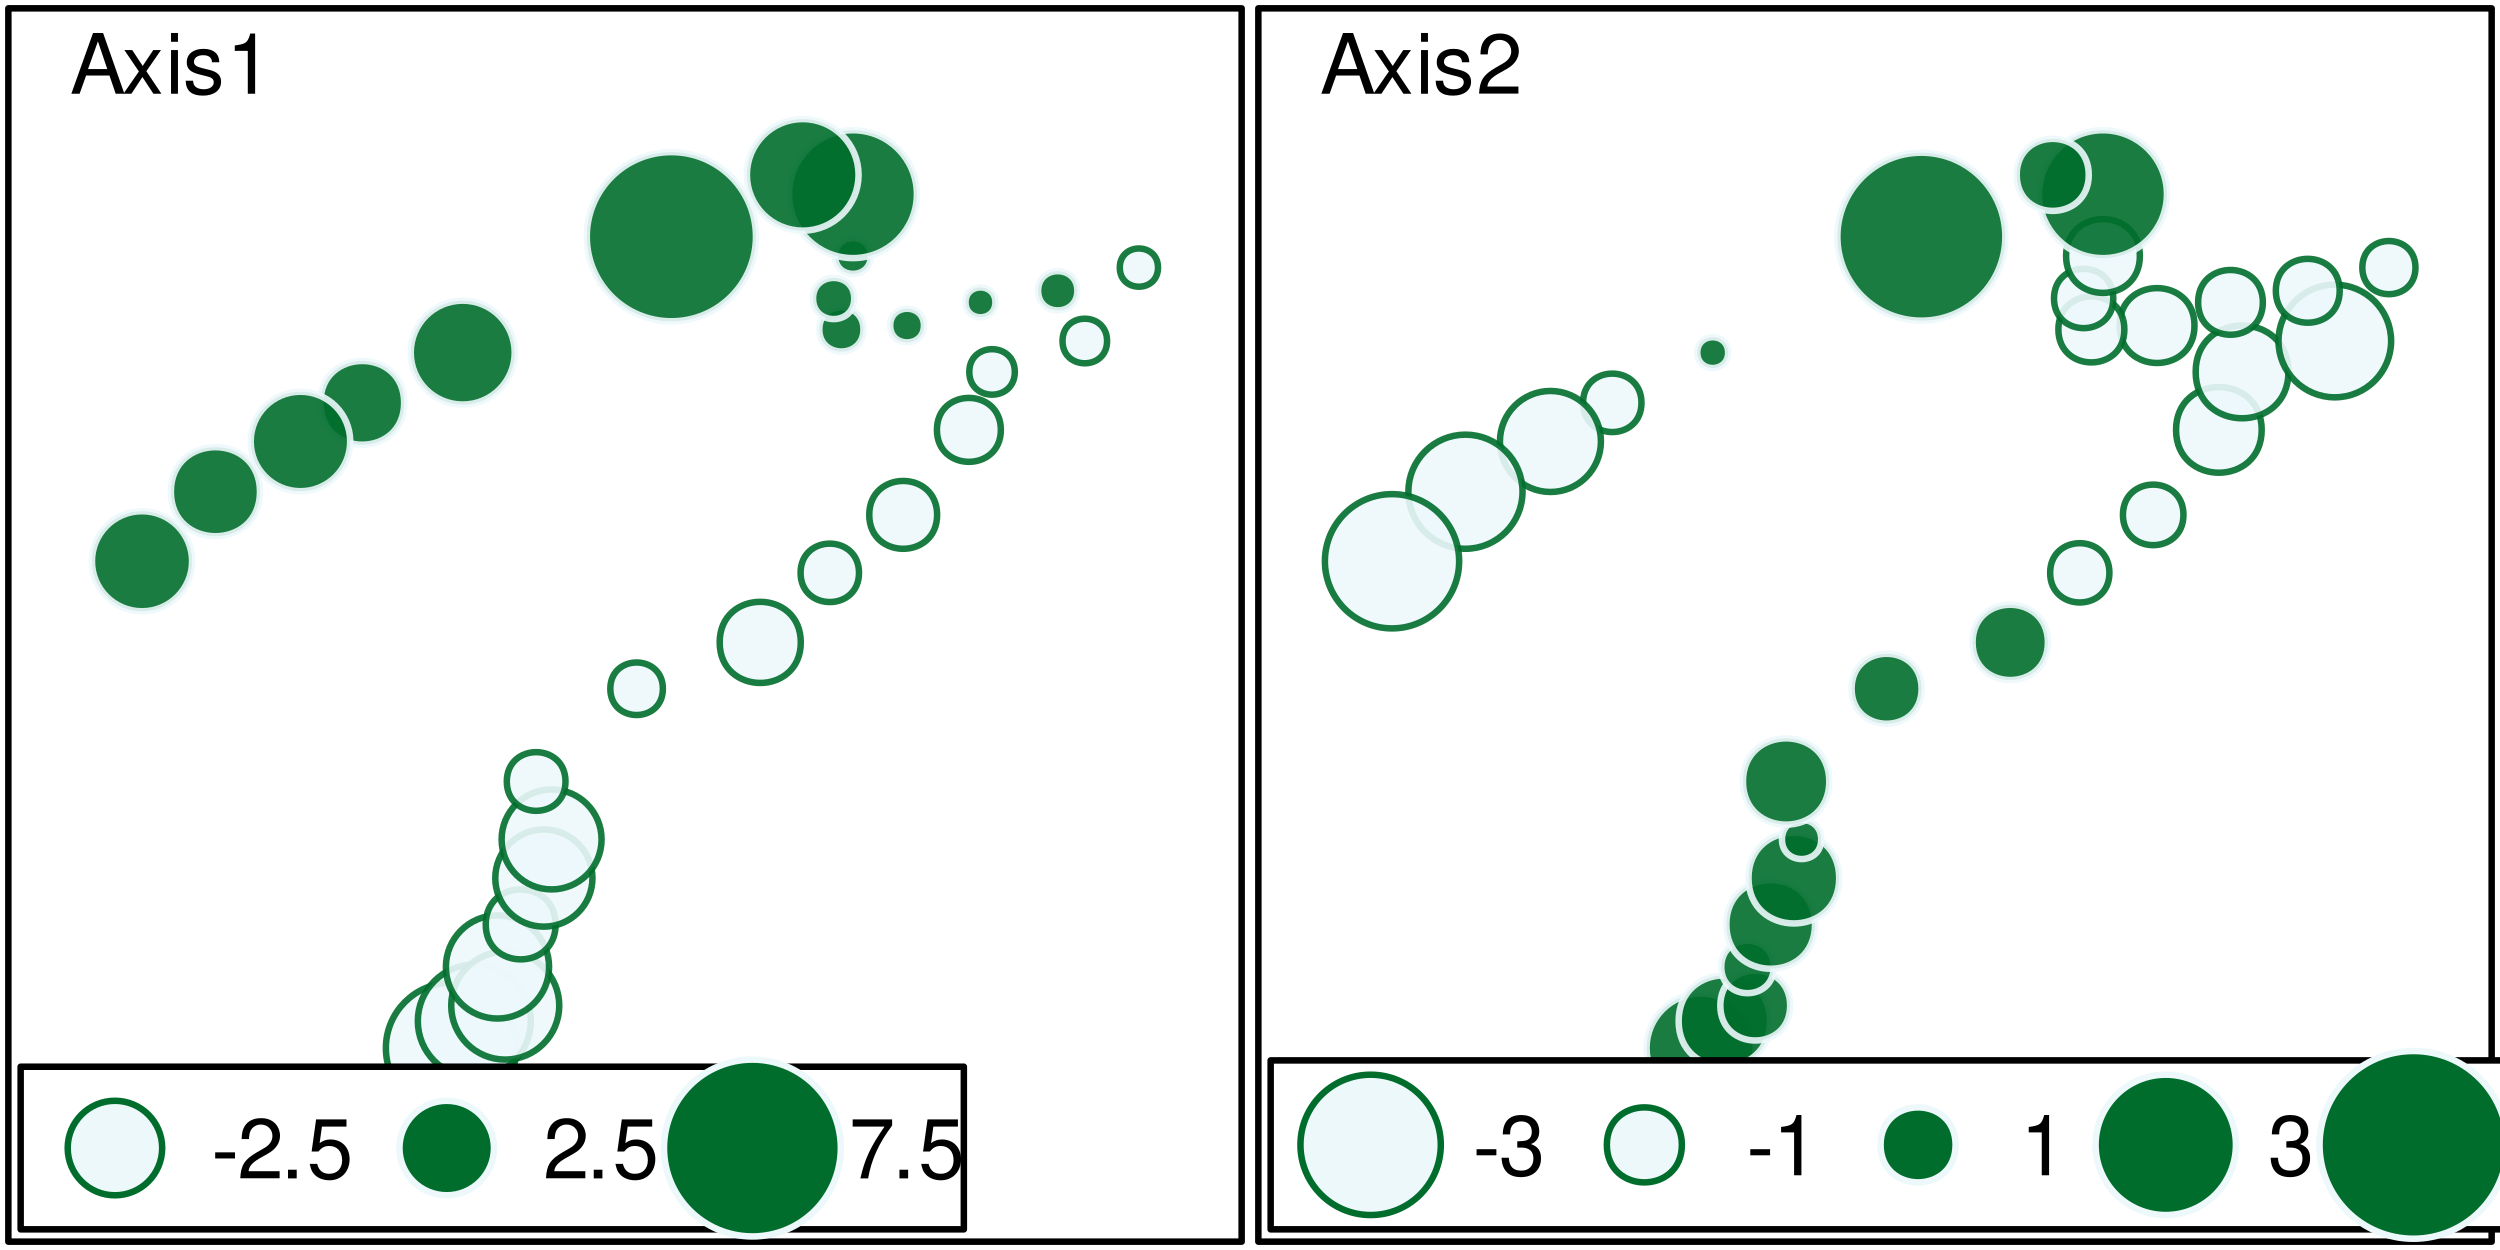 <?xml version="1.0" encoding="UTF-8"?>
<svg xmlns="http://www.w3.org/2000/svg" xmlns:xlink="http://www.w3.org/1999/xlink" width="288pt" height="144pt" viewBox="0 0 288 144" version="1.1">
<defs>
<g>
<symbol overflow="visible" id="glyph0-0">
<path style="stroke:none;" d=""/>
</symbol>
<symbol overflow="visible" id="glyph0-1">
<path style="stroke:none;" d="M 4.547 -2.094 L 5.266 0 L 6.266 0 L 3.812 -7 L 2.656 -7 L 0.156 0 L 1.109 0 L 1.859 -2.094 Z M 4.297 -2.844 L 2.078 -2.844 L 3.219 -6.031 Z M 4.297 -2.844 "/>
</symbol>
<symbol overflow="visible" id="glyph0-2">
<path style="stroke:none;" d="M 2.797 -2.594 L 4.484 -5.031 L 3.594 -5.031 L 2.375 -3.203 L 1.172 -5.031 L 0.266 -5.031 L 1.938 -2.562 L 0.156 0 L 1.078 0 L 2.344 -1.922 L 3.609 0 L 4.531 0 Z M 2.797 -2.594 "/>
</symbol>
<symbol overflow="visible" id="glyph0-3">
<path style="stroke:none;" d="M 1.438 -5.031 L 0.641 -5.031 L 0.641 0 L 1.438 0 Z M 1.438 -7 L 0.641 -7 L 0.641 -5.984 L 1.438 -5.984 Z M 1.438 -7 "/>
</symbol>
<symbol overflow="visible" id="glyph0-4">
<path style="stroke:none;" d="M 4.203 -3.625 C 4.188 -4.609 3.547 -5.172 2.375 -5.172 C 1.203 -5.172 0.453 -4.562 0.453 -3.641 C 0.453 -2.844 0.859 -2.469 2.047 -2.188 L 2.797 -2 C 3.344 -1.875 3.562 -1.672 3.562 -1.312 C 3.562 -0.828 3.094 -0.516 2.391 -0.516 C 1.969 -0.516 1.609 -0.641 1.406 -0.859 C 1.281 -1 1.219 -1.141 1.172 -1.5 L 0.328 -1.5 C 0.359 -0.328 1.016 0.219 2.328 0.219 C 3.594 0.219 4.406 -0.406 4.406 -1.375 C 4.406 -2.125 3.984 -2.531 2.984 -2.766 L 2.219 -2.953 C 1.562 -3.109 1.281 -3.312 1.281 -3.672 C 1.281 -4.141 1.703 -4.438 2.344 -4.438 C 3 -4.438 3.344 -4.156 3.359 -3.625 Z M 4.203 -3.625 "/>
</symbol>
<symbol overflow="visible" id="glyph0-5">
<path style="stroke:none;" d="M 2.484 -4.938 L 2.484 0 L 3.328 0 L 3.328 -6.938 L 2.766 -6.938 C 2.469 -5.875 2.281 -5.734 0.984 -5.562 L 0.984 -4.938 Z M 2.484 -4.938 "/>
</symbol>
<symbol overflow="visible" id="glyph0-6">
<path style="stroke:none;" d="M 2.719 -3 L 0.438 -3 L 0.438 -2.297 L 2.719 -2.297 Z M 2.719 -3 "/>
</symbol>
<symbol overflow="visible" id="glyph0-7">
<path style="stroke:none;" d="M 4.859 -0.828 L 1.281 -0.828 C 1.359 -1.406 1.672 -1.781 2.5 -2.281 L 3.469 -2.828 C 4.406 -3.344 4.906 -4.062 4.906 -4.906 C 4.906 -5.484 4.672 -6.031 4.266 -6.406 C 3.859 -6.766 3.375 -6.938 2.719 -6.938 C 1.859 -6.938 1.219 -6.625 0.844 -6.031 C 0.609 -5.672 0.5 -5.234 0.484 -4.531 L 1.328 -4.531 C 1.359 -5.016 1.406 -5.281 1.531 -5.516 C 1.75 -5.938 2.188 -6.203 2.703 -6.203 C 3.469 -6.203 4.031 -5.641 4.031 -4.891 C 4.031 -4.344 3.719 -3.859 3.125 -3.516 L 2.234 -3 C 0.812 -2.172 0.406 -1.531 0.328 -0.016 L 4.859 -0.016 Z M 4.859 -0.828 "/>
</symbol>
<symbol overflow="visible" id="glyph0-8">
<path style="stroke:none;" d="M 1.828 -1 L 0.828 -1 L 0.828 0 L 1.828 0 Z M 1.828 -1 "/>
</symbol>
<symbol overflow="visible" id="glyph0-9">
<path style="stroke:none;" d="M 4.562 -6.797 L 1.062 -6.797 L 0.547 -3.094 L 1.328 -3.094 C 1.719 -3.562 2.047 -3.734 2.578 -3.734 C 3.484 -3.734 4.062 -3.109 4.062 -2.094 C 4.062 -1.125 3.484 -0.531 2.578 -0.531 C 1.828 -0.531 1.375 -0.906 1.188 -1.672 L 0.328 -1.672 C 0.453 -1.109 0.547 -0.844 0.75 -0.594 C 1.125 -0.078 1.828 0.219 2.594 0.219 C 3.969 0.219 4.922 -0.781 4.922 -2.219 C 4.922 -3.562 4.031 -4.484 2.719 -4.484 C 2.25 -4.484 1.859 -4.359 1.469 -4.062 L 1.734 -5.969 L 4.562 -5.969 Z M 4.562 -6.797 "/>
</symbol>
<symbol overflow="visible" id="glyph0-10">
<path style="stroke:none;" d="M 4.984 -6.797 L 0.438 -6.797 L 0.438 -5.969 L 4.109 -5.969 C 2.5 -3.656 1.828 -2.234 1.328 0 L 2.219 0 C 2.594 -2.172 3.453 -4.047 4.984 -6.094 Z M 4.984 -6.797 "/>
</symbol>
<symbol overflow="visible" id="glyph0-11">
<path style="stroke:none;" d="M 2.125 -3.188 L 2.578 -3.188 C 3.5 -3.188 3.984 -2.766 3.984 -1.922 C 3.984 -1.062 3.469 -0.531 2.594 -0.531 C 1.656 -0.531 1.203 -1 1.156 -2.016 L 0.312 -2.016 C 0.344 -1.453 0.438 -1.094 0.609 -0.781 C 0.953 -0.109 1.625 0.219 2.547 0.219 C 3.953 0.219 4.859 -0.625 4.859 -1.938 C 4.859 -2.828 4.516 -3.297 3.703 -3.594 C 4.344 -3.844 4.656 -4.328 4.656 -5.031 C 4.656 -6.219 3.875 -6.938 2.578 -6.938 C 1.203 -6.938 0.484 -6.172 0.453 -4.703 L 1.297 -4.703 C 1.312 -5.125 1.344 -5.359 1.453 -5.578 C 1.641 -5.969 2.062 -6.203 2.594 -6.203 C 3.344 -6.203 3.797 -5.75 3.797 -5 C 3.797 -4.516 3.609 -4.219 3.25 -4.047 C 3.016 -3.953 2.703 -3.922 2.125 -3.906 Z M 2.125 -3.188 "/>
</symbol>
</g>
<clipPath id="clip1">
  <path d="M 0.961 0.961 L 143.039 0.961 L 143.039 143.039 L 0.961 143.039 Z M 0.961 0.961 "/>
</clipPath>
<clipPath id="clip2">
  <path d="M 144.961 0.961 L 287.039 0.961 L 287.039 143.039 L 144.961 143.039 Z M 144.961 0.961 "/>
</clipPath>
</defs>
<g id="surface6738">
<rect x="0" y="0" width="288" height="144" style="fill:rgb(100%,100%,100%);fill-opacity:1;stroke:none;"/>
<g clip-path="url(#clip1)" clip-rule="nonzero">
<path style=" stroke:none;fill-rule:nonzero;fill:rgb(100%,100%,100%);fill-opacity:1;" d="M 0.961 143.039 L 143.039 143.039 L 143.039 0.961 L 0.961 0.961 Z M 0.961 143.039 "/>
</g>
<path style=" stroke:none;fill-rule:nonzero;fill:rgb(100%,100%,100%);fill-opacity:1;" d="M 8.062 10.801 L 31.062 10.801 L 31.062 3.801 L 8.062 3.801 Z M 8.062 10.801 "/>
<g style="fill:rgb(0%,0%,0%);fill-opacity:1;">
  <use xlink:href="#glyph0-1" x="8.062" y="10.798"/>
  <use xlink:href="#glyph0-2" x="14.062" y="10.798"/>
  <use xlink:href="#glyph0-3" x="19.062" y="10.798"/>
  <use xlink:href="#glyph0-4" x="21.062" y="10.798"/>
  <use xlink:href="#glyph0-5" x="26.062" y="10.798"/>
</g>
<path style="fill-rule:nonzero;fill:rgb(92.941%,97.255%,98.431%);fill-opacity:0.898;stroke-width:0.75;stroke-linecap:round;stroke-linejoin:round;stroke:rgb(0%,42.745%,17.255%);stroke-opacity:0.898;stroke-miterlimit:10;" d="M 59.484 120.738 C 59.484 124.891 56.121 128.258 51.969 128.258 C 47.82 128.258 44.453 124.891 44.453 120.738 C 44.453 116.59 47.82 113.223 51.969 113.223 C 56.121 113.223 59.484 116.59 59.484 120.738 "/>
<path style="fill-rule:nonzero;fill:rgb(92.941%,97.255%,98.431%);fill-opacity:0.898;stroke-width:0.75;stroke-linecap:round;stroke-linejoin:round;stroke:rgb(0%,42.745%,17.255%);stroke-opacity:0.898;stroke-miterlimit:10;" d="M 61.148 117.625 C 61.148 121.219 58.234 124.133 54.641 124.133 C 51.047 124.133 48.133 121.219 48.133 117.625 C 48.133 114.031 51.047 111.117 54.641 111.117 C 58.234 111.117 61.148 114.031 61.148 117.625 "/>
<path style="fill-rule:nonzero;fill:rgb(92.941%,97.255%,98.431%);fill-opacity:0.898;stroke-width:0.75;stroke-linecap:round;stroke-linejoin:round;stroke:rgb(0%,42.745%,17.255%);stroke-opacity:0.898;stroke-miterlimit:10;" d="M 64.426 115.844 C 64.426 119.281 61.637 122.066 58.203 122.066 C 54.766 122.066 51.98 119.281 51.98 115.844 C 51.98 112.406 54.766 109.621 58.203 109.621 C 61.637 109.621 64.426 112.406 64.426 115.844 "/>
<path style="fill-rule:nonzero;fill:rgb(92.941%,97.255%,98.431%);fill-opacity:0.898;stroke-width:0.75;stroke-linecap:round;stroke-linejoin:round;stroke:rgb(0%,42.745%,17.255%);stroke-opacity:0.898;stroke-miterlimit:10;" d="M 63.254 111.391 C 63.254 114.676 60.594 117.336 57.312 117.336 C 54.027 117.336 51.367 114.676 51.367 111.391 C 51.367 108.109 54.027 105.449 57.312 105.449 C 60.594 105.449 63.254 108.109 63.254 111.391 "/>
<path style="fill-rule:nonzero;fill:rgb(92.941%,97.255%,98.431%);fill-opacity:0.898;stroke-width:0.75;stroke-linecap:round;stroke-linejoin:round;stroke:rgb(0%,42.745%,17.255%);stroke-opacity:0.898;stroke-miterlimit:10;" d="M 64.008 106.496 C 64.008 111.863 55.957 111.863 55.957 106.496 C 55.957 101.129 64.008 101.129 64.008 106.496 "/>
<path style="fill-rule:nonzero;fill:rgb(92.941%,97.255%,98.431%);fill-opacity:0.898;stroke-width:0.75;stroke-linecap:round;stroke-linejoin:round;stroke:rgb(0%,42.745%,17.255%);stroke-opacity:0.898;stroke-miterlimit:10;" d="M 68.25 101.156 C 68.25 104.246 65.742 106.75 62.652 106.75 C 59.562 106.75 57.055 104.246 57.055 101.156 C 57.055 98.062 59.562 95.559 62.652 95.559 C 65.742 95.559 68.25 98.062 68.25 101.156 "/>
<path style="fill-rule:nonzero;fill:rgb(92.941%,97.255%,98.431%);fill-opacity:0.898;stroke-width:0.75;stroke-linecap:round;stroke-linejoin:round;stroke:rgb(0%,42.745%,17.255%);stroke-opacity:0.898;stroke-miterlimit:10;" d="M 69.301 96.703 C 69.301 99.883 66.723 102.461 63.543 102.461 C 60.363 102.461 57.785 99.883 57.785 96.703 C 57.785 93.523 60.363 90.945 63.543 90.945 C 66.723 90.945 69.301 93.523 69.301 96.703 "/>
<path style="fill-rule:nonzero;fill:rgb(92.941%,97.255%,98.431%);fill-opacity:0.898;stroke-width:0.75;stroke-linecap:round;stroke-linejoin:round;stroke:rgb(0%,42.745%,17.255%);stroke-opacity:0.898;stroke-miterlimit:10;" d="M 65.145 90.027 C 65.145 94.535 58.383 94.535 58.383 90.027 C 58.383 85.52 65.145 85.52 65.145 90.027 "/>
<path style="fill-rule:nonzero;fill:rgb(92.941%,97.255%,98.431%);fill-opacity:0.898;stroke-width:0.75;stroke-linecap:round;stroke-linejoin:round;stroke:rgb(0%,42.745%,17.255%);stroke-opacity:0.898;stroke-miterlimit:10;" d="M 76.363 79.344 C 76.363 83.379 70.309 83.379 70.309 79.344 C 70.309 75.309 76.363 75.309 76.363 79.344 "/>
<path style="fill-rule:nonzero;fill:rgb(92.941%,97.255%,98.431%);fill-opacity:0.898;stroke-width:0.75;stroke-linecap:round;stroke-linejoin:round;stroke:rgb(0%,42.745%,17.255%);stroke-opacity:0.898;stroke-miterlimit:10;" d="M 92.25 74.004 C 92.25 80.234 82.906 80.234 82.906 74.004 C 82.906 67.773 92.25 67.773 92.25 74.004 "/>
<path style="fill-rule:nonzero;fill:rgb(92.941%,97.255%,98.431%);fill-opacity:0.898;stroke-width:0.75;stroke-linecap:round;stroke-linejoin:round;stroke:rgb(0%,42.745%,17.255%);stroke-opacity:0.898;stroke-miterlimit:10;" d="M 98.957 65.992 C 98.957 70.477 92.227 70.477 92.227 65.992 C 92.227 61.504 98.957 61.504 98.957 65.992 "/>
<path style="fill-rule:nonzero;fill:rgb(92.941%,97.255%,98.431%);fill-opacity:0.898;stroke-width:0.75;stroke-linecap:round;stroke-linejoin:round;stroke:rgb(0%,42.745%,17.255%);stroke-opacity:0.898;stroke-miterlimit:10;" d="M 107.957 59.312 C 107.957 64.527 100.137 64.527 100.137 59.312 C 100.137 54.102 107.957 54.102 107.957 59.312 "/>
<path style="fill-rule:nonzero;fill:rgb(92.941%,97.255%,98.431%);fill-opacity:0.898;stroke-width:0.75;stroke-linecap:round;stroke-linejoin:round;stroke:rgb(0%,42.745%,17.255%);stroke-opacity:0.898;stroke-miterlimit:10;" d="M 115.297 49.523 C 115.297 54.43 107.934 54.43 107.934 49.523 C 107.934 44.613 115.297 44.613 115.297 49.523 "/>
<path style="fill-rule:nonzero;fill:rgb(92.941%,97.255%,98.431%);fill-opacity:0.898;stroke-width:0.75;stroke-linecap:round;stroke-linejoin:round;stroke:rgb(0%,42.745%,17.255%);stroke-opacity:0.898;stroke-miterlimit:10;" d="M 116.906 42.844 C 116.906 46.34 111.664 46.34 111.664 42.844 C 111.664 39.352 116.906 39.352 116.906 42.844 "/>
<path style="fill-rule:nonzero;fill:rgb(92.941%,97.255%,98.431%);fill-opacity:0.898;stroke-width:0.75;stroke-linecap:round;stroke-linejoin:round;stroke:rgb(0%,42.745%,17.255%);stroke-opacity:0.898;stroke-miterlimit:10;" d="M 127.535 39.285 C 127.535 42.707 122.402 42.707 122.402 39.285 C 122.402 35.859 127.535 35.859 127.535 39.285 "/>
<path style="fill-rule:nonzero;fill:rgb(92.941%,97.255%,98.431%);fill-opacity:0.898;stroke-width:0.75;stroke-linecap:round;stroke-linejoin:round;stroke:rgb(0%,42.745%,17.255%);stroke-opacity:0.898;stroke-miterlimit:10;" d="M 133.402 30.828 C 133.402 33.762 129 33.762 129 30.828 C 129 27.891 133.402 27.891 133.402 30.828 "/>
<path style="fill-rule:nonzero;fill:rgb(0%,42.745%,17.255%);fill-opacity:0.898;stroke-width:0.75;stroke-linecap:round;stroke-linejoin:round;stroke:rgb(92.941%,97.255%,98.431%);stroke-opacity:0.898;stroke-miterlimit:10;" d="M 124.113 33.496 C 124.113 36.512 119.59 36.512 119.59 33.496 C 119.59 30.484 124.113 30.484 124.113 33.496 "/>
<path style="fill-rule:nonzero;fill:rgb(0%,42.745%,17.255%);fill-opacity:0.898;stroke-width:0.75;stroke-linecap:round;stroke-linejoin:round;stroke:rgb(92.941%,97.255%,98.431%);stroke-opacity:0.898;stroke-miterlimit:10;" d="M 114.672 34.832 C 114.672 37.129 111.23 37.129 111.23 34.832 C 111.23 32.539 114.672 32.539 114.672 34.832 "/>
<path style="fill-rule:nonzero;fill:rgb(0%,42.745%,17.255%);fill-opacity:0.898;stroke-width:0.75;stroke-linecap:round;stroke-linejoin:round;stroke:rgb(92.941%,97.255%,98.431%);stroke-opacity:0.898;stroke-miterlimit:10;" d="M 106.438 37.504 C 106.438 40.094 102.551 40.094 102.551 37.504 C 102.551 34.914 106.438 34.914 106.438 37.504 "/>
<path style="fill-rule:nonzero;fill:rgb(0%,42.745%,17.255%);fill-opacity:0.898;stroke-width:0.75;stroke-linecap:round;stroke-linejoin:round;stroke:rgb(92.941%,97.255%,98.431%);stroke-opacity:0.898;stroke-miterlimit:10;" d="M 99.473 37.949 C 99.473 41.344 94.383 41.344 94.383 37.949 C 94.383 34.555 99.473 34.555 99.473 37.949 "/>
<path style="fill-rule:nonzero;fill:rgb(0%,42.745%,17.255%);fill-opacity:0.898;stroke-width:0.75;stroke-linecap:round;stroke-linejoin:round;stroke:rgb(92.941%,97.255%,98.431%);stroke-opacity:0.898;stroke-miterlimit:10;" d="M 98.41 34.387 C 98.41 37.551 93.664 37.551 93.664 34.387 C 93.664 31.227 98.41 31.227 98.41 34.387 "/>
<path style="fill-rule:nonzero;fill:rgb(0%,42.745%,17.255%);fill-opacity:0.898;stroke-width:0.75;stroke-linecap:round;stroke-linejoin:round;stroke:rgb(92.941%,97.255%,98.431%);stroke-opacity:0.898;stroke-miterlimit:10;" d="M 100.32 29.492 C 100.32 32.238 96.203 32.238 96.203 29.492 C 96.203 26.746 100.32 26.746 100.32 29.492 "/>
<path style="fill-rule:nonzero;fill:rgb(0%,42.745%,17.255%);fill-opacity:0.898;stroke-width:0.75;stroke-linecap:round;stroke-linejoin:round;stroke:rgb(92.941%,97.255%,98.431%);stroke-opacity:0.898;stroke-miterlimit:10;" d="M 105.625 22.371 C 105.625 26.438 102.328 29.734 98.262 29.734 C 94.195 29.734 90.898 26.438 90.898 22.371 C 90.898 18.301 94.195 15.004 98.262 15.004 C 102.328 15.004 105.625 18.301 105.625 22.371 "/>
<path style="fill-rule:nonzero;fill:rgb(0%,42.745%,17.255%);fill-opacity:0.898;stroke-width:0.75;stroke-linecap:round;stroke-linejoin:round;stroke:rgb(92.941%,97.255%,98.431%);stroke-opacity:0.898;stroke-miterlimit:10;" d="M 98.906 20.145 C 98.906 23.695 96.027 26.574 92.477 26.574 C 88.922 26.574 86.043 23.695 86.043 20.145 C 86.043 16.594 88.922 13.715 92.477 13.715 C 96.027 13.715 98.906 16.594 98.906 20.145 "/>
<path style="fill-rule:nonzero;fill:rgb(0%,42.745%,17.255%);fill-opacity:0.898;stroke-width:0.75;stroke-linecap:round;stroke-linejoin:round;stroke:rgb(92.941%,97.255%,98.431%);stroke-opacity:0.898;stroke-miterlimit:10;" d="M 87.086 27.266 C 87.086 32.648 82.723 37.012 77.34 37.012 C 71.961 37.012 67.598 32.648 67.598 27.266 C 67.598 21.887 71.961 17.523 77.34 17.523 C 82.723 17.523 87.086 21.887 87.086 27.266 "/>
<path style="fill-rule:nonzero;fill:rgb(0%,42.745%,17.255%);fill-opacity:0.898;stroke-width:0.75;stroke-linecap:round;stroke-linejoin:round;stroke:rgb(92.941%,97.255%,98.431%);stroke-opacity:0.898;stroke-miterlimit:10;" d="M 59.293 40.621 C 59.293 43.926 56.613 46.605 53.305 46.605 C 50 46.605 47.316 43.926 47.316 40.621 C 47.316 37.312 50 34.633 53.305 34.633 C 56.613 34.633 59.293 37.312 59.293 40.621 "/>
<path style="fill-rule:nonzero;fill:rgb(0%,42.745%,17.255%);fill-opacity:0.898;stroke-width:0.75;stroke-linecap:round;stroke-linejoin:round;stroke:rgb(92.941%,97.255%,98.431%);stroke-opacity:0.898;stroke-miterlimit:10;" d="M 46.559 46.406 C 46.559 52.84 36.906 52.84 36.906 46.406 C 36.906 39.973 46.559 39.973 46.559 46.406 "/>
<path style="fill-rule:nonzero;fill:rgb(0%,42.745%,17.255%);fill-opacity:0.898;stroke-width:0.75;stroke-linecap:round;stroke-linejoin:round;stroke:rgb(92.941%,97.255%,98.431%);stroke-opacity:0.898;stroke-miterlimit:10;" d="M 40.344 50.855 C 40.344 54.023 37.777 56.59 34.609 56.59 C 31.445 56.59 28.879 54.023 28.879 50.855 C 28.879 47.691 31.445 45.125 34.609 45.125 C 37.777 45.125 40.344 47.691 40.344 50.855 "/>
<path style="fill-rule:nonzero;fill:rgb(0%,42.745%,17.255%);fill-opacity:0.898;stroke-width:0.75;stroke-linecap:round;stroke-linejoin:round;stroke:rgb(92.941%,97.255%,98.431%);stroke-opacity:0.898;stroke-miterlimit:10;" d="M 29.949 56.645 C 29.949 63.488 19.684 63.488 19.684 56.645 C 19.684 49.801 29.949 49.801 29.949 56.645 "/>
<path style="fill-rule:nonzero;fill:rgb(0%,42.745%,17.255%);fill-opacity:0.898;stroke-width:0.75;stroke-linecap:round;stroke-linejoin:round;stroke:rgb(92.941%,97.255%,98.431%);stroke-opacity:0.898;stroke-miterlimit:10;" d="M 22.129 64.656 C 22.129 67.84 19.547 70.422 16.359 70.422 C 13.176 70.422 10.594 67.84 10.594 64.656 C 10.594 61.473 13.176 58.891 16.359 58.891 C 19.547 58.891 22.129 61.473 22.129 64.656 "/>
<path style="fill:none;stroke-width:0.75;stroke-linecap:round;stroke-linejoin:round;stroke:rgb(0%,0%,0%);stroke-opacity:1;stroke-miterlimit:10;" d="M 0.961 143.039 L 143.039 143.039 L 143.039 0.961 L 0.961 0.961 Z M 0.961 143.039 "/>
<path style="fill-rule:nonzero;fill:rgb(100%,100%,100%);fill-opacity:1;stroke-width:0.75;stroke-linecap:round;stroke-linejoin:round;stroke:rgb(0%,0%,0%);stroke-opacity:1;stroke-miterlimit:10;" d="M 2.379 141.621 L 111.035 141.621 L 111.035 122.887 L 2.379 122.887 Z M 2.379 141.621 "/>
<path style="fill-rule:nonzero;fill:rgb(92.941%,97.255%,98.431%);fill-opacity:1;stroke-width:0.75;stroke-linecap:round;stroke-linejoin:round;stroke:rgb(0%,42.745%,17.255%);stroke-opacity:1;stroke-miterlimit:10;" d="M 18.684 132.254 C 18.684 135.262 16.246 137.699 13.242 137.699 C 10.234 137.699 7.797 135.262 7.797 132.254 C 7.797 129.246 10.234 126.809 13.242 126.809 C 16.246 126.809 18.684 129.246 18.684 132.254 "/>
<path style="fill-rule:nonzero;fill:rgb(0%,42.745%,17.255%);fill-opacity:1;stroke-width:0.75;stroke-linecap:round;stroke-linejoin:round;stroke:rgb(92.941%,97.255%,98.431%);stroke-opacity:1;stroke-miterlimit:10;" d="M 56.906 132.254 C 56.906 135.262 54.465 137.699 51.461 137.699 C 48.453 137.699 46.016 135.262 46.016 132.254 C 46.016 129.246 48.453 126.809 51.461 126.809 C 54.465 126.809 56.906 129.246 56.906 132.254 "/>
<path style="fill-rule:nonzero;fill:rgb(0%,42.745%,17.255%);fill-opacity:1;stroke-width:0.75;stroke-linecap:round;stroke-linejoin:round;stroke:rgb(92.941%,97.255%,98.431%);stroke-opacity:1;stroke-miterlimit:10;" d="M 96.863 132.254 C 96.863 137.879 92.305 142.438 86.68 142.438 C 81.055 142.438 76.492 137.879 76.492 132.254 C 76.492 126.629 81.055 122.066 86.68 122.066 C 92.305 122.066 96.863 126.629 96.863 132.254 "/>
<g style="fill:rgb(0%,0%,0%);fill-opacity:1;">
  <use xlink:href="#glyph0-6" x="24.352" y="135.751"/>
  <use xlink:href="#glyph0-7" x="27.352" y="135.751"/>
  <use xlink:href="#glyph0-8" x="32.352" y="135.751"/>
  <use xlink:href="#glyph0-9" x="35.352" y="135.751"/>
</g>
<g style="fill:rgb(0%,0%,0%);fill-opacity:1;">
  <use xlink:href="#glyph0-7" x="62.57" y="135.751"/>
  <use xlink:href="#glyph0-8" x="67.57" y="135.751"/>
  <use xlink:href="#glyph0-9" x="70.57" y="135.751"/>
</g>
<g style="fill:rgb(0%,0%,0%);fill-opacity:1;">
  <use xlink:href="#glyph0-10" x="97.789" y="135.751"/>
  <use xlink:href="#glyph0-8" x="102.789" y="135.751"/>
  <use xlink:href="#glyph0-9" x="105.789" y="135.751"/>
</g>
<g clip-path="url(#clip2)" clip-rule="nonzero">
<path style=" stroke:none;fill-rule:nonzero;fill:rgb(100%,100%,100%);fill-opacity:1;" d="M 144.961 143.039 L 287.039 143.039 L 287.039 0.961 L 144.961 0.961 Z M 144.961 143.039 "/>
</g>
<path style=" stroke:none;fill-rule:nonzero;fill:rgb(100%,100%,100%);fill-opacity:1;" d="M 152.062 10.801 L 175.062 10.801 L 175.062 3.801 L 152.062 3.801 Z M 152.062 10.801 "/>
<g style="fill:rgb(0%,0%,0%);fill-opacity:1;">
  <use xlink:href="#glyph0-1" x="152.062" y="10.798"/>
  <use xlink:href="#glyph0-2" x="158.062" y="10.798"/>
  <use xlink:href="#glyph0-3" x="163.062" y="10.798"/>
  <use xlink:href="#glyph0-4" x="165.062" y="10.798"/>
  <use xlink:href="#glyph0-7" x="170.062" y="10.798"/>
</g>
<path style="fill-rule:nonzero;fill:rgb(0%,42.745%,17.255%);fill-opacity:0.898;stroke-width:0.75;stroke-linecap:round;stroke-linejoin:round;stroke:rgb(92.941%,97.255%,98.431%);stroke-opacity:0.898;stroke-miterlimit:10;" d="M 202.258 120.738 C 202.258 124.211 199.441 127.027 195.969 127.027 C 192.496 127.027 189.684 124.211 189.684 120.738 C 189.684 117.266 192.496 114.453 195.969 114.453 C 199.441 114.453 202.258 117.266 202.258 120.738 "/>
<path style="fill-rule:nonzero;fill:rgb(0%,42.745%,17.255%);fill-opacity:0.898;stroke-width:0.75;stroke-linecap:round;stroke-linejoin:round;stroke:rgb(92.941%,97.255%,98.431%);stroke-opacity:0.898;stroke-miterlimit:10;" d="M 203.902 117.625 C 203.902 124.641 193.379 124.641 193.379 117.625 C 193.379 110.609 203.902 110.609 203.902 117.625 "/>
<path style="fill-rule:nonzero;fill:rgb(0%,42.745%,17.255%);fill-opacity:0.898;stroke-width:0.75;stroke-linecap:round;stroke-linejoin:round;stroke:rgb(92.941%,97.255%,98.431%);stroke-opacity:0.898;stroke-miterlimit:10;" d="M 206.227 115.844 C 206.227 121.207 198.18 121.207 198.18 115.844 C 198.18 110.48 206.227 110.48 206.227 115.844 "/>
<path style="fill-rule:nonzero;fill:rgb(0%,42.745%,17.255%);fill-opacity:0.898;stroke-width:0.75;stroke-linecap:round;stroke-linejoin:round;stroke:rgb(92.941%,97.255%,98.431%);stroke-opacity:0.898;stroke-miterlimit:10;" d="M 204.336 111.391 C 204.336 115.422 198.289 115.422 198.289 111.391 C 198.289 107.363 204.336 107.363 204.336 111.391 "/>
<path style="fill-rule:nonzero;fill:rgb(0%,42.745%,17.255%);fill-opacity:0.898;stroke-width:0.75;stroke-linecap:round;stroke-linejoin:round;stroke:rgb(92.941%,97.255%,98.431%);stroke-opacity:0.898;stroke-miterlimit:10;" d="M 209.09 106.496 C 209.09 113.305 198.875 113.305 198.875 106.496 C 198.875 99.688 209.09 99.688 209.09 106.496 "/>
<path style="fill-rule:nonzero;fill:rgb(0%,42.745%,17.255%);fill-opacity:0.898;stroke-width:0.75;stroke-linecap:round;stroke-linejoin:round;stroke:rgb(92.941%,97.255%,98.431%);stroke-opacity:0.898;stroke-miterlimit:10;" d="M 211.879 101.156 C 211.879 108.125 201.426 108.125 201.426 101.156 C 201.426 94.184 211.879 94.184 211.879 101.156 "/>
<path style="fill-rule:nonzero;fill:rgb(0%,42.745%,17.255%);fill-opacity:0.898;stroke-width:0.75;stroke-linecap:round;stroke-linejoin:round;stroke:rgb(92.941%,97.255%,98.431%);stroke-opacity:0.898;stroke-miterlimit:10;" d="M 209.805 96.703 C 209.805 99.719 205.281 99.719 205.281 96.703 C 205.281 93.688 209.805 93.688 209.805 96.703 "/>
<path style="fill-rule:nonzero;fill:rgb(0%,42.745%,17.255%);fill-opacity:0.898;stroke-width:0.75;stroke-linecap:round;stroke-linejoin:round;stroke:rgb(92.941%,97.255%,98.431%);stroke-opacity:0.898;stroke-miterlimit:10;" d="M 210.734 90.027 C 210.734 96.656 200.789 96.656 200.789 90.027 C 200.789 83.398 210.734 83.398 210.734 90.027 "/>
<path style="fill-rule:nonzero;fill:rgb(0%,42.745%,17.255%);fill-opacity:0.898;stroke-width:0.75;stroke-linecap:round;stroke-linejoin:round;stroke:rgb(92.941%,97.255%,98.431%);stroke-opacity:0.898;stroke-miterlimit:10;" d="M 221.367 79.344 C 221.367 84.719 213.305 84.719 213.305 79.344 C 213.305 73.969 221.367 73.969 221.367 79.344 "/>
<path style="fill-rule:nonzero;fill:rgb(0%,42.745%,17.255%);fill-opacity:0.898;stroke-width:0.75;stroke-linecap:round;stroke-linejoin:round;stroke:rgb(92.941%,97.255%,98.431%);stroke-opacity:0.898;stroke-miterlimit:10;" d="M 235.918 74.004 C 235.918 79.789 227.242 79.789 227.242 74.004 C 227.242 68.219 235.918 68.219 235.918 74.004 "/>
<path style="fill-rule:nonzero;fill:rgb(92.941%,97.255%,98.431%);fill-opacity:0.898;stroke-width:0.75;stroke-linecap:round;stroke-linejoin:round;stroke:rgb(0%,42.745%,17.255%);stroke-opacity:0.898;stroke-miterlimit:10;" d="M 243.004 65.992 C 243.004 70.543 236.176 70.543 236.176 65.992 C 236.176 61.438 243.004 61.438 243.004 65.992 "/>
<path style="fill-rule:nonzero;fill:rgb(92.941%,97.255%,98.431%);fill-opacity:0.898;stroke-width:0.75;stroke-linecap:round;stroke-linejoin:round;stroke:rgb(0%,42.745%,17.255%);stroke-opacity:0.898;stroke-miterlimit:10;" d="M 251.535 59.312 C 251.535 63.965 244.562 63.965 244.562 59.312 C 244.562 54.664 251.535 54.664 251.535 59.312 "/>
<path style="fill-rule:nonzero;fill:rgb(92.941%,97.255%,98.431%);fill-opacity:0.898;stroke-width:0.75;stroke-linecap:round;stroke-linejoin:round;stroke:rgb(0%,42.745%,17.255%);stroke-opacity:0.898;stroke-miterlimit:10;" d="M 260.547 49.523 C 260.547 56.102 250.68 56.102 250.68 49.523 C 250.68 42.945 260.547 42.945 260.547 49.523 "/>
<path style="fill-rule:nonzero;fill:rgb(92.941%,97.255%,98.431%);fill-opacity:0.898;stroke-width:0.75;stroke-linecap:round;stroke-linejoin:round;stroke:rgb(0%,42.745%,17.255%);stroke-opacity:0.898;stroke-miterlimit:10;" d="M 263.629 42.844 C 263.629 49.969 252.941 49.969 252.941 42.844 C 252.941 35.723 263.629 35.723 263.629 42.844 "/>
<path style="fill-rule:nonzero;fill:rgb(92.941%,97.255%,98.431%);fill-opacity:0.898;stroke-width:0.75;stroke-linecap:round;stroke-linejoin:round;stroke:rgb(0%,42.745%,17.255%);stroke-opacity:0.898;stroke-miterlimit:10;" d="M 275.457 39.285 C 275.457 42.867 272.551 45.773 268.969 45.773 C 265.383 45.773 262.48 42.867 262.48 39.285 C 262.48 35.699 265.383 32.793 268.969 32.793 C 272.551 32.793 275.457 35.699 275.457 39.285 "/>
<path style="fill-rule:nonzero;fill:rgb(92.941%,97.255%,98.431%);fill-opacity:0.898;stroke-width:0.75;stroke-linecap:round;stroke-linejoin:round;stroke:rgb(0%,42.745%,17.255%);stroke-opacity:0.898;stroke-miterlimit:10;" d="M 278.262 30.828 C 278.262 34.91 272.141 34.91 272.141 30.828 C 272.141 26.746 278.262 26.746 278.262 30.828 "/>
<path style="fill-rule:nonzero;fill:rgb(92.941%,97.255%,98.431%);fill-opacity:0.898;stroke-width:0.75;stroke-linecap:round;stroke-linejoin:round;stroke:rgb(0%,42.745%,17.255%);stroke-opacity:0.898;stroke-miterlimit:10;" d="M 269.531 33.496 C 269.531 38.402 262.176 38.402 262.176 33.496 C 262.176 28.594 269.531 28.594 269.531 33.496 "/>
<path style="fill-rule:nonzero;fill:rgb(92.941%,97.255%,98.431%);fill-opacity:0.898;stroke-width:0.75;stroke-linecap:round;stroke-linejoin:round;stroke:rgb(0%,42.745%,17.255%);stroke-opacity:0.898;stroke-miterlimit:10;" d="M 260.68 34.832 C 260.68 39.805 253.223 39.805 253.223 34.832 C 253.223 29.859 260.68 29.859 260.68 34.832 "/>
<path style="fill-rule:nonzero;fill:rgb(92.941%,97.255%,98.431%);fill-opacity:0.898;stroke-width:0.75;stroke-linecap:round;stroke-linejoin:round;stroke:rgb(0%,42.745%,17.255%);stroke-opacity:0.898;stroke-miterlimit:10;" d="M 252.805 37.504 C 252.805 43.254 244.18 43.254 244.18 37.504 C 244.18 31.754 252.805 31.754 252.805 37.504 "/>
<path style="fill-rule:nonzero;fill:rgb(92.941%,97.255%,98.431%);fill-opacity:0.898;stroke-width:0.75;stroke-linecap:round;stroke-linejoin:round;stroke:rgb(0%,42.745%,17.255%);stroke-opacity:0.898;stroke-miterlimit:10;" d="M 244.727 37.949 C 244.727 43.016 237.125 43.016 237.125 37.949 C 237.125 32.883 244.727 32.883 244.727 37.949 "/>
<path style="fill-rule:nonzero;fill:rgb(92.941%,97.255%,98.431%);fill-opacity:0.898;stroke-width:0.75;stroke-linecap:round;stroke-linejoin:round;stroke:rgb(0%,42.745%,17.255%);stroke-opacity:0.898;stroke-miterlimit:10;" d="M 243.449 34.387 C 243.449 38.941 236.621 38.941 236.621 34.387 C 236.621 29.836 243.449 29.836 243.449 34.387 "/>
<path style="fill-rule:nonzero;fill:rgb(92.941%,97.255%,98.431%);fill-opacity:0.898;stroke-width:0.75;stroke-linecap:round;stroke-linejoin:round;stroke:rgb(0%,42.745%,17.255%);stroke-opacity:0.898;stroke-miterlimit:10;" d="M 246.512 29.492 C 246.512 35.156 238.012 35.156 238.012 29.492 C 238.012 23.824 246.512 23.824 246.512 29.492 "/>
<path style="fill-rule:nonzero;fill:rgb(0%,42.745%,17.255%);fill-opacity:0.898;stroke-width:0.75;stroke-linecap:round;stroke-linejoin:round;stroke:rgb(92.941%,97.255%,98.431%);stroke-opacity:0.898;stroke-miterlimit:10;" d="M 249.629 22.371 C 249.629 26.438 246.332 29.738 242.262 29.738 C 238.191 29.738 234.895 26.438 234.895 22.371 C 234.895 18.301 238.191 15.004 242.262 15.004 C 246.332 15.004 249.629 18.301 249.629 22.371 "/>
<path style="fill-rule:nonzero;fill:rgb(0%,42.745%,17.255%);fill-opacity:0.898;stroke-width:0.75;stroke-linecap:round;stroke-linejoin:round;stroke:rgb(92.941%,97.255%,98.431%);stroke-opacity:0.898;stroke-miterlimit:10;" d="M 240.625 20.145 C 240.625 25.68 232.324 25.68 232.324 20.145 C 232.324 14.609 240.625 14.609 240.625 20.145 "/>
<path style="fill-rule:nonzero;fill:rgb(0%,42.745%,17.255%);fill-opacity:0.898;stroke-width:0.75;stroke-linecap:round;stroke-linejoin:round;stroke:rgb(92.941%,97.255%,98.431%);stroke-opacity:0.898;stroke-miterlimit:10;" d="M 231.016 27.266 C 231.016 32.609 226.684 36.941 221.34 36.941 C 216 36.941 211.668 32.609 211.668 27.266 C 211.668 21.922 216 17.59 221.34 17.59 C 226.684 17.59 231.016 21.922 231.016 27.266 "/>
<path style="fill-rule:nonzero;fill:rgb(0%,42.745%,17.255%);fill-opacity:0.898;stroke-width:0.75;stroke-linecap:round;stroke-linejoin:round;stroke:rgb(92.941%,97.255%,98.431%);stroke-opacity:0.898;stroke-miterlimit:10;" d="M 199.082 40.621 C 199.082 42.992 195.527 42.992 195.527 40.621 C 195.527 38.25 199.082 38.25 199.082 40.621 "/>
<path style="fill-rule:nonzero;fill:rgb(92.941%,97.255%,98.431%);fill-opacity:0.898;stroke-width:0.75;stroke-linecap:round;stroke-linejoin:round;stroke:rgb(0%,42.745%,17.255%);stroke-opacity:0.898;stroke-miterlimit:10;" d="M 189.098 46.406 C 189.098 50.895 182.367 50.895 182.367 46.406 C 182.367 41.918 189.098 41.918 189.098 46.406 "/>
<path style="fill-rule:nonzero;fill:rgb(92.941%,97.255%,98.431%);fill-opacity:0.898;stroke-width:0.75;stroke-linecap:round;stroke-linejoin:round;stroke:rgb(0%,42.745%,17.255%);stroke-opacity:0.898;stroke-miterlimit:10;" d="M 184.426 50.855 C 184.426 54.07 181.824 56.676 178.609 56.676 C 175.398 56.676 172.793 54.07 172.793 50.855 C 172.793 47.645 175.398 45.039 178.609 45.039 C 181.824 45.039 184.426 47.645 184.426 50.855 "/>
<path style="fill-rule:nonzero;fill:rgb(92.941%,97.255%,98.431%);fill-opacity:0.898;stroke-width:0.75;stroke-linecap:round;stroke-linejoin:round;stroke:rgb(0%,42.745%,17.255%);stroke-opacity:0.898;stroke-miterlimit:10;" d="M 175.395 56.645 C 175.395 60.273 172.449 63.219 168.816 63.219 C 165.188 63.219 162.242 60.273 162.242 56.645 C 162.242 53.012 165.188 50.07 168.816 50.07 C 172.449 50.07 175.395 53.012 175.395 56.645 "/>
<path style="fill-rule:nonzero;fill:rgb(92.941%,97.255%,98.431%);fill-opacity:0.898;stroke-width:0.75;stroke-linecap:round;stroke-linejoin:round;stroke:rgb(0%,42.745%,17.255%);stroke-opacity:0.898;stroke-miterlimit:10;" d="M 168.094 64.656 C 168.094 68.926 164.633 72.391 160.359 72.391 C 156.09 72.391 152.629 68.926 152.629 64.656 C 152.629 60.387 156.09 56.922 160.359 56.922 C 164.633 56.922 168.094 60.387 168.094 64.656 "/>
<path style="fill:none;stroke-width:0.75;stroke-linecap:round;stroke-linejoin:round;stroke:rgb(0%,0%,0%);stroke-opacity:1;stroke-miterlimit:10;" d="M 144.961 143.039 L 287.039 143.039 L 287.039 0.961 L 144.961 0.961 Z M 144.961 143.039 "/>
<path style="fill-rule:nonzero;fill:rgb(100%,100%,100%);fill-opacity:1;stroke-width:0.75;stroke-linecap:round;stroke-linejoin:round;stroke:rgb(0%,0%,0%);stroke-opacity:1;stroke-miterlimit:10;" d="M 146.379 141.621 L 295.039 141.621 L 295.039 122.16 L 146.379 122.16 Z M 146.379 141.621 "/>
<path style="fill-rule:nonzero;fill:rgb(92.941%,97.255%,98.431%);fill-opacity:1;stroke-width:0.75;stroke-linecap:round;stroke-linejoin:round;stroke:rgb(0%,42.745%,17.255%);stroke-opacity:1;stroke-miterlimit:10;" d="M 165.98 131.891 C 165.98 136.355 162.359 139.973 157.898 139.973 C 153.434 139.973 149.812 136.355 149.812 131.891 C 149.812 127.426 153.434 123.805 157.898 123.805 C 162.359 123.805 165.98 127.426 165.98 131.891 "/>
<path style="fill-rule:nonzero;fill:rgb(92.941%,97.255%,98.431%);fill-opacity:1;stroke-width:0.75;stroke-linecap:round;stroke-linejoin:round;stroke:rgb(0%,42.745%,17.255%);stroke-opacity:1;stroke-miterlimit:10;" d="M 193.75 131.891 C 193.75 137.652 185.109 137.652 185.109 131.891 C 185.109 126.129 193.75 126.129 193.75 131.891 "/>
<path style="fill-rule:nonzero;fill:rgb(0%,42.745%,17.255%);fill-opacity:1;stroke-width:0.75;stroke-linecap:round;stroke-linejoin:round;stroke:rgb(92.941%,97.255%,98.431%);stroke-opacity:1;stroke-miterlimit:10;" d="M 225.285 131.891 C 225.285 137.652 216.641 137.652 216.641 131.891 C 216.641 126.129 225.285 126.129 225.285 131.891 "/>
<path style="fill-rule:nonzero;fill:rgb(0%,42.745%,17.255%);fill-opacity:1;stroke-width:0.75;stroke-linecap:round;stroke-linejoin:round;stroke:rgb(92.941%,97.255%,98.431%);stroke-opacity:1;stroke-miterlimit:10;" d="M 257.578 131.891 C 257.578 136.355 253.957 139.973 249.492 139.973 C 245.031 139.973 241.41 136.355 241.41 131.891 C 241.41 127.426 245.031 123.805 249.492 123.805 C 253.957 123.805 257.578 127.426 257.578 131.891 "/>
<path style="fill-rule:nonzero;fill:rgb(0%,42.745%,17.255%);fill-opacity:1;stroke-width:0.75;stroke-linecap:round;stroke-linejoin:round;stroke:rgb(92.941%,97.255%,98.431%);stroke-opacity:1;stroke-miterlimit:10;" d="M 288.844 131.891 C 288.844 137.863 284 142.703 278.027 142.703 C 272.055 142.703 267.211 137.863 267.211 131.891 C 267.211 125.918 272.055 121.074 278.027 121.074 C 284 121.074 288.844 125.918 288.844 131.891 "/>
<g style="fill:rgb(0%,0%,0%);fill-opacity:1;">
  <use xlink:href="#glyph0-6" x="169.664" y="135.388"/>
  <use xlink:href="#glyph0-11" x="172.664" y="135.388"/>
</g>
<g style="fill:rgb(0%,0%,0%);fill-opacity:1;">
  <use xlink:href="#glyph0-6" x="201.195" y="135.388"/>
  <use xlink:href="#glyph0-5" x="204.195" y="135.388"/>
</g>
<g style="fill:rgb(0%,0%,0%);fill-opacity:1;">
  <use xlink:href="#glyph0-5" x="232.727" y="135.388"/>
</g>
<g style="fill:rgb(0%,0%,0%);fill-opacity:1;">
  <use xlink:href="#glyph0-11" x="261.262" y="135.388"/>
</g>
</g>
</svg>
